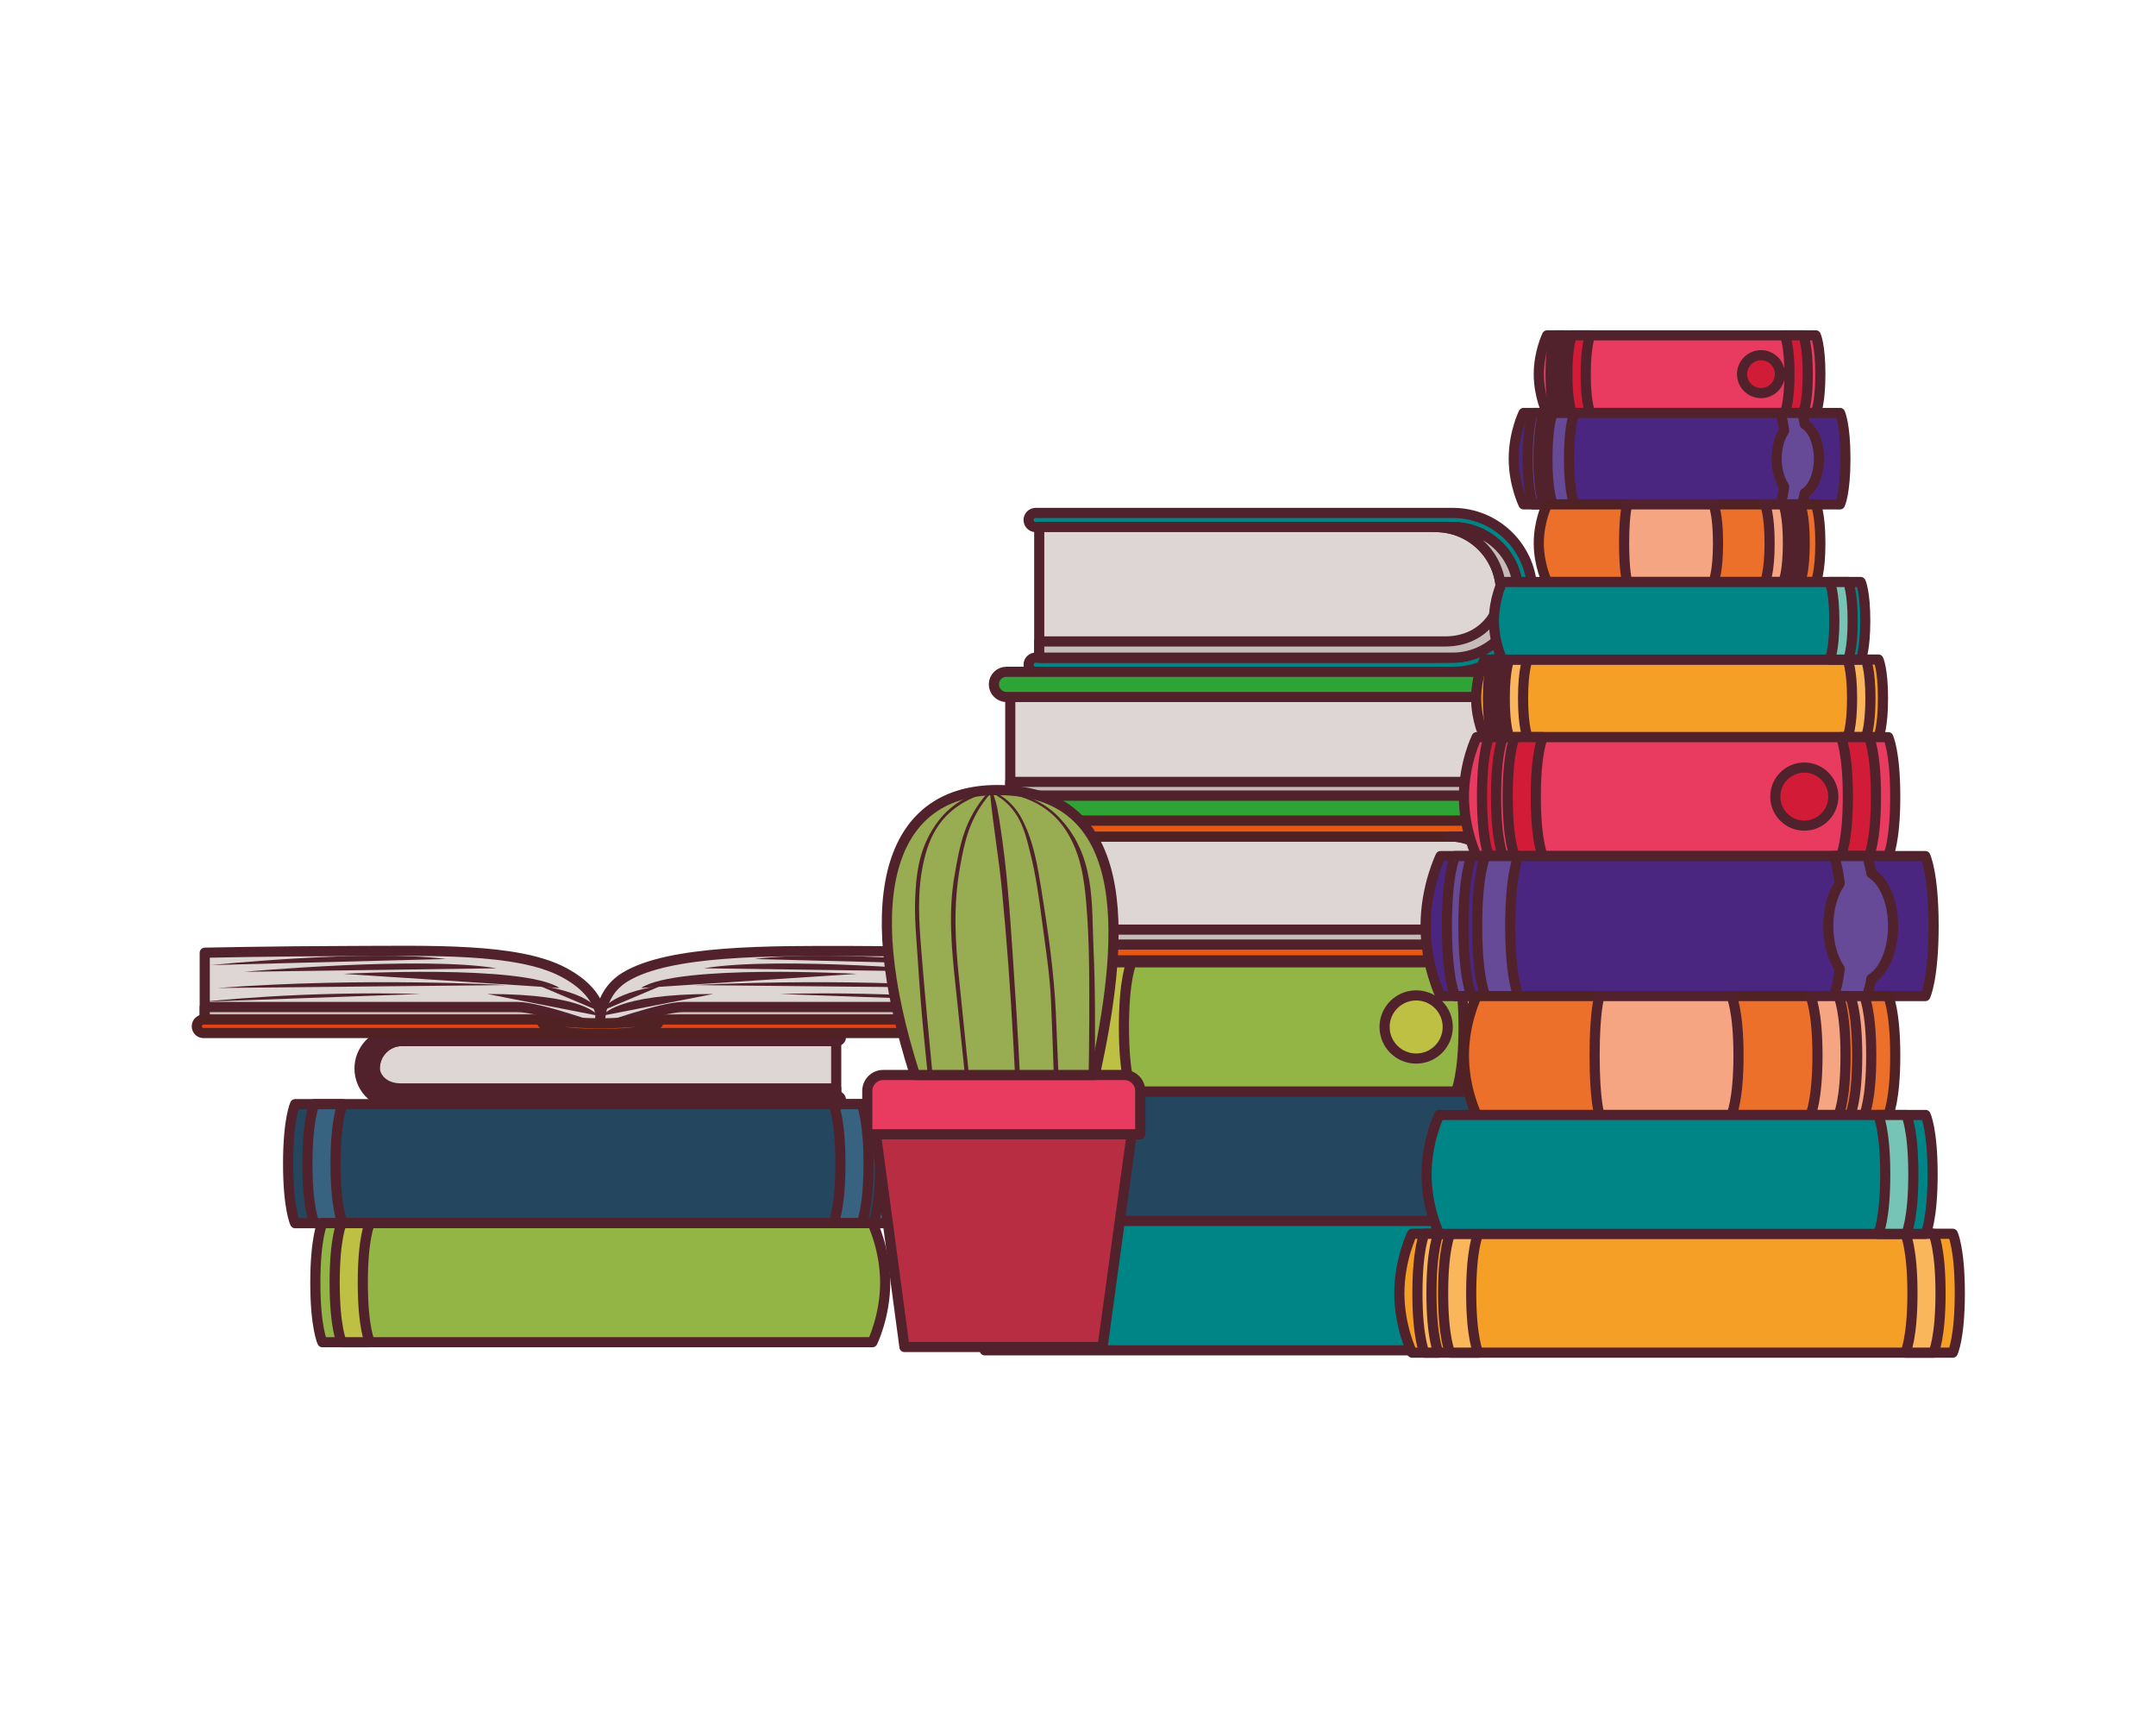 <?xml version="1.0" encoding="utf-8"?>
<!-- Generator: Adobe Illustrator 27.5.0, SVG Export Plug-In . SVG Version: 6.00 Build 0)  -->
<svg version="1.1" id="Capa_1" xmlns="http://www.w3.org/2000/svg" xmlns:xlink="http://www.w3.org/1999/xlink" x="0px" y="0px"
	 viewBox="0 0 2372 1898" style="enable-background:new 0 0 2372 1898;" xml:space="preserve">
<g>
	<g>
		<g>
			
				<path style="fill:#008587;stroke:#51222E;stroke-width:11.156;stroke-linecap:round;stroke-linejoin:round;stroke-miterlimit:10;" d="
				M1139.45,723.431h458.901v0.011c39.655,0,71.805-32.149,71.805-71.81c0-39.661-32.149-71.815-71.805-71.815l0,0H1139.45
				c-4.303,0-7.801-3.481-7.801-7.784c0-4.303,3.497-7.79,7.801-7.79h458.901c48.251,0,87.373,39.122,87.373,87.389
				c0,48.256-39.122,87.389-87.373,87.389l0,0H1139.45c-4.303,0-7.801-3.486-7.801-7.8
				C1131.649,726.923,1135.146,723.431,1139.45,723.431z"/>
			<g>
				
					<path style="fill:#DDD6D5;stroke:#51222C;stroke-width:11.156;stroke-linecap:round;stroke-linejoin:round;stroke-miterlimit:10;" d="
					M1143.35,579.795h436.153c39.677,0,71.837,32.165,71.837,71.837c0,39.661-32.16,71.821-71.837,71.821H1143.35V579.795z"/>
				
					<path style="fill:#C6BCB7;stroke:#51222C;stroke-width:11.156;stroke-linecap:round;stroke-linejoin:round;stroke-miterlimit:10;" d="
					M1143.35,705.63h446.481c42.52,0,61.509-32.999,61.509-53.998c0-39.672-32.16-71.837-71.837-71.837h18.75
					c39.677,0,71.837,32.165,71.837,71.837c0,39.661-32.16,71.821-71.837,71.821H1143.35V705.63z"/>
			</g>
			<g>
				<line style="fill:#51222C;" x1="1555.906" y1="607.821" x2="1210.982" y2="607.821"/>
				<line style="fill:#51222C;" x1="1630.946" y1="651.632" x2="1367.881" y2="651.632"/>
				<line style="fill:#51222C;" x1="1487.316" y1="690.236" x2="1143.35" y2="690.236"/>
				<line style="fill:#51222C;" x1="1510.39" y1="667.478" x2="1143.35" y2="667.478"/>
				<line style="fill:#51222C;" x1="1510.39" y1="627.148" x2="1143.35" y2="627.148"/>
				<line style="fill:#51222C;" x1="1288.909" y1="593.789" x2="1143.35" y2="593.789"/>
				<line style="fill:#51222C;" x1="1563.793" y1="710.576" x2="1169.093" y2="710.576"/>
				<line style="fill:#51222C;" x1="1576.344" y1="636.309" x2="1434.326" y2="636.309"/>
			</g>
		</g>
		<g>
			
				<path style="fill:#DDD6D5;stroke:#51222C;stroke-width:11.156;stroke-linecap:round;stroke-linejoin:round;stroke-miterlimit:10;" d="
				M1111.473,766.698h516.903c29.741,0,53.839,24.278,53.839,54.227c0,29.948-24.098,54.221-53.839,54.221h-516.903V766.698z"/>
			
				<path style="fill:#2EA437;stroke:#51222C;stroke-width:11.156;stroke-linecap:round;stroke-linejoin:round;stroke-miterlimit:10;" d="
				M1107.279,875.145h535.336c29.643-0.305,53.665-24.512,53.665-54.221c0-29.725-24.022-53.927-53.665-54.227h-535.336
				c-7.648,0-13.846-6.204-13.846-13.847c0-7.626,6.199-13.83,13.846-13.83h541.938c41.823,3.639,74.735,39.154,74.735,81.904
				c0,42.738-32.912,78.254-74.735,81.892l-541.938,0.011c-7.648,0-13.846-6.21-13.846-13.847
				C1093.432,881.355,1099.631,875.145,1107.279,875.145z"/>
			<g>
				<line style="fill:#51222C;" x1="1563.467" y1="786.803" x2="1169.311" y2="786.803"/>
				<line style="fill:#51222C;" x1="1627.624" y1="820.924" x2="1349.067" y2="820.924"/>
				<line style="fill:#51222C;" x1="1504.801" y1="845.398" x2="1111.473" y2="845.398"/>
				<line style="fill:#51222C;" x1="1524.531" y1="830.882" x2="1111.473" y2="830.882"/>
				<line style="fill:#51222C;" x1="1524.531" y1="803.33" x2="1111.473" y2="803.33"/>
				<line style="fill:#51222C;" x1="1235.94" y1="774.809" x2="1111.473" y2="774.809"/>
				<line style="fill:#51222C;" x1="1570.21" y1="853.891" x2="1133.49" y2="853.891"/>
				<line style="fill:#51222C;" x1="1580.931" y1="811.163" x2="1405.881" y2="811.163"/>
			</g>
			
				<path style="fill:#C6BCB7;stroke:#51222C;stroke-width:11.156;stroke-linecap:round;stroke-linejoin:round;stroke-miterlimit:10;" d="
				M1630.685,860.111c39.514,0,51.53-27.966,51.53-39.187c0-29.948-24.098-54.227-53.839-54.227h14.054
				c29.731,0,53.851,24.278,53.851,54.227c0,29.948-24.12,54.221-53.851,54.221h-530.956v-15.034H1630.685z"/>
		</g>
		<g>
			
				<path style="fill:#DDD6D5;stroke:#51222C;stroke-width:11.156;stroke-linecap:round;stroke-linejoin:round;stroke-miterlimit:10;" d="
				M1139.994,920.194h455.774c32.607,0,59.047,26.615,59.047,59.439c0,32.835-26.44,59.45-59.047,59.45h-455.774V920.194z"/>
			
				<path style="fill:#E85811;stroke:#512224;stroke-width:11.156;stroke-linecap:round;stroke-linejoin:round;stroke-miterlimit:10;" d="
				M1138.426,1038.952h473.042h0.011h0.044c32.356-0.338,58.688-26.942,58.688-59.32c0-32.367-26.332-58.971-58.688-59.303h-0.044
				h-0.011h-473.042c-4.827,0-8.748-3.927-8.748-8.743c0-4.826,3.922-8.759,8.748-8.759h479.415
				c18.934,1.694,36.507,10.442,49.514,24.643c13.128,14.304,20.351,32.824,20.351,52.162c0,19.337-7.223,37.869-20.351,52.184
				c-13.008,14.19-30.58,22.932-49.514,24.643h-479.415c-4.827,0-8.748-3.922-8.748-8.754
				C1129.677,1042.88,1133.599,1038.952,1138.426,1038.952z"/>
			<g>
				<line style="fill:#51222C;" x1="1495.715" y1="942.232" x2="1260.072" y2="942.232"/>
				<line style="fill:#51222C;" x1="1594.952" y1="979.633" x2="1320.164" y2="979.633"/>
				<line style="fill:#51222C;" x1="1431.417" y1="1006.476" x2="1139.994" y2="1006.476"/>
				<line style="fill:#51222C;" x1="1453.042" y1="990.571" x2="1139.994" y2="990.571"/>
				<line style="fill:#51222C;" x1="1453.042" y1="960.35" x2="1139.994" y2="960.35"/>
				<line style="fill:#51222C;" x1="1333.118" y1="929.083" x2="1139.994" y2="929.083"/>
				<line style="fill:#51222C;" x1="1503.112" y1="1015.786" x2="1252.151" y2="1015.786"/>
				<line style="fill:#51222C;" x1="1514.867" y1="968.945" x2="1382.447" y2="968.945"/>
			</g>
			
				<path style="fill:#C6BCB7;stroke:#51222C;stroke-width:11.156;stroke-linecap:round;stroke-linejoin:round;stroke-miterlimit:10;" d="
				M1598.307,1022.611c43.305,0,56.509-30.657,56.509-42.978c0-32.824-26.44-59.439-59.047-59.439h15.405
				c32.607,0,59.036,26.615,59.036,59.439c0,32.835-26.43,59.45-59.036,59.45h-471.179v-16.472H1598.307z"/>
		</g>
		<g>
			
				<path style="fill:#92B545;stroke:#51222C;stroke-width:11.156;stroke-linecap:round;stroke-linejoin:round;stroke-miterlimit:10;" d="
				M1165.726,1200.907c0,0-15.252-30.983-15.252-71.172c0-40.189,15.252-71.161,15.252-71.161h492.761c0,0,8.41,17.093,8.41,71.161
				c0,54.068-8.41,71.172-8.41,71.172H1165.726z"/>
			
				<path style="fill:#BDC042;stroke:#51222C;stroke-width:11.156;stroke-linecap:round;stroke-linejoin:round;stroke-miterlimit:10;" d="
				M1558.052,1164.471c-19.196,0-34.753-15.552-34.753-34.736c0-19.185,15.557-34.742,34.753-34.742
				c19.185,0,34.731,15.557,34.731,34.742C1592.783,1148.919,1577.237,1164.471,1558.052,1164.471z"/>
			
				<path style="fill:#BDC042;stroke:#51222C;stroke-width:11.156;stroke-linecap:round;stroke-linejoin:round;stroke-miterlimit:10;" d="
				M1643.834,1129.735c0-54.069-8.41-71.161-8.41-71.161h-33.641c0,0,8.41,17.093,8.41,71.161c0,54.068-8.41,71.172-8.41,71.172
				h33.641C1635.424,1200.907,1643.834,1183.803,1643.834,1129.735z"/>
			
				<path style="fill:#BDC042;stroke:#51222C;stroke-width:11.156;stroke-linecap:round;stroke-linejoin:round;stroke-miterlimit:10;" d="
				M1202.898,1129.735c0-54.069,8.41-71.161,8.41-71.161h33.641c0,0-8.41,17.093-8.41,71.161c0,54.068,8.41,71.172,8.41,71.172
				h-33.641C1211.308,1200.907,1202.898,1183.803,1202.898,1129.735z"/>
			
				<path style="fill:#BDC042;stroke:#51222C;stroke-width:11.156;stroke-linecap:round;stroke-linejoin:round;stroke-miterlimit:10;" d="
				M1172.143,1129.735c0-54.069,8.41-71.161,8.41-71.161h16.821c0,0-8.421,17.093-8.421,71.161c0,54.068,8.421,71.172,8.421,71.172
				h-16.821C1180.554,1200.907,1172.143,1183.803,1172.143,1129.735z"/>
		</g>
		<g>
			
				<path style="fill:#24465E;stroke:#51222C;stroke-width:11.156;stroke-linecap:round;stroke-linejoin:round;stroke-miterlimit:10;" d="
				M1050.857,1343.241c0,0-15.252-30.978-15.252-71.172c0-40.179,15.252-71.162,15.252-71.162h722.511c0,0,8.41,17.105,8.41,71.162
				c0,54.079-8.41,71.172-8.41,71.172H1050.857z"/>
			
				<path style="fill:#376280;stroke:#51222C;stroke-width:11.156;stroke-linecap:round;stroke-linejoin:round;stroke-miterlimit:10;" d="
				M1758.714,1272.069c0-54.057-8.41-71.162-8.41-71.162h-33.652c0,0,8.422,17.105,8.422,71.162c0,54.079-8.422,71.172-8.422,71.172
				h33.652C1750.304,1343.241,1758.714,1326.148,1758.714,1272.069z"/>
			
				<path style="fill:#376280;stroke:#51222C;stroke-width:11.156;stroke-linecap:round;stroke-linejoin:round;stroke-miterlimit:10;" d="
				M1088.018,1272.069c0-54.057,8.421-71.162,8.421-71.162h33.631c0,0-8.399,17.105-8.399,71.162
				c0,54.079,8.399,71.172,8.399,71.172h-33.631C1096.439,1343.241,1088.018,1326.148,1088.018,1272.069z"/>
			
				<path style="fill:#376280;stroke:#51222C;stroke-width:11.156;stroke-linecap:round;stroke-linejoin:round;stroke-miterlimit:10;" d="
				M1057.263,1272.069c0-54.057,8.421-71.162,8.421-71.162h16.81c0,0-8.41,17.105-8.41,71.162c0,54.079,8.41,71.172,8.41,71.172
				h-16.81C1065.684,1343.241,1057.263,1326.148,1057.263,1272.069z"/>
		</g>
		<g>
			
				<path style="fill:#008587;stroke:#51222E;stroke-width:11.156;stroke-linecap:round;stroke-linejoin:round;stroke-miterlimit:10;" d="
				M1083.409,1485.455c0,0-15.241-30.972-15.241-71.172c0-40.189,15.241-71.173,15.241-71.173h657.395c0,0,8.41,17.104,8.41,71.173
				c0,54.068-8.41,71.172-8.41,71.172H1083.409z"/>
			
				<path style="fill:#76C5C1;stroke:#51222C;stroke-width:11.156;stroke-linecap:round;stroke-linejoin:round;stroke-miterlimit:10;" d="
				M1726.151,1414.283c0-54.069-8.421-71.173-8.421-71.173H1684.1c0,0,8.41,17.104,8.41,71.173c0,54.068-8.41,71.172-8.41,71.172
				h33.631C1717.73,1485.455,1726.151,1468.351,1726.151,1414.283z"/>
		</g>
	</g>
	<g>
		<g>
			<g>
				
					<path style="fill:#E83B5F;stroke:#51222C;stroke-width:11.156;stroke-linecap:round;stroke-linejoin:round;stroke-miterlimit:10;" d="
					M1702.097,368.897c0,0-9.151,18.586-9.151,42.695c0,24.109,9.151,42.684,9.151,42.684h295.584c0,0,5.044-10.263,5.044-42.684
					c0-32.432-5.044-42.695-5.044-42.695H1702.097z"/>
				
					<path style="fill:#D21B37;stroke:#51222C;stroke-width:11.156;stroke-linecap:round;stroke-linejoin:round;stroke-miterlimit:10;" d="
					M1937.436,390.752c-11.516,0-20.841,9.326-20.841,20.841c0,11.504,9.326,20.841,20.841,20.841
					c11.504,0,20.841-9.337,20.841-20.841C1958.277,400.077,1948.941,390.752,1937.436,390.752z"/>
				
					<path style="fill:#D21B37;stroke:#51222C;stroke-width:11.156;stroke-linecap:round;stroke-linejoin:round;stroke-miterlimit:10;" d="
					M1988.89,411.592c0,32.422-5.044,42.684-5.044,42.684h-20.176c0,0,5.055-10.263,5.055-42.684
					c0-32.432-5.055-42.695-5.055-42.695h20.176C1983.846,368.897,1988.89,379.16,1988.89,411.592z"/>
				
					<path style="fill:#D21B37;stroke:#51222C;stroke-width:11.156;stroke-linecap:round;stroke-linejoin:round;stroke-miterlimit:10;" d="
					M1724.398,411.592c0,32.422,5.044,42.684,5.044,42.684h20.176c0,0-5.044-10.263-5.044-42.684
					c0-32.432,5.044-42.695,5.044-42.695h-20.176C1729.442,368.897,1724.398,379.16,1724.398,411.592z"/>
				
					<path style="fill:#D21B37;stroke:#51222C;stroke-width:11.156;stroke-linecap:round;stroke-linejoin:round;stroke-miterlimit:10;" d="
					M1705.943,411.592c0,32.422,5.055,42.684,5.055,42.684h10.088c0,0-5.055-10.263-5.055-42.684
					c0-32.432,5.055-42.695,5.055-42.695h-10.088C1710.998,368.897,1705.943,379.16,1705.943,411.592z"/>
			</g>
			<g>
				
					<path style="fill:#4A2681;stroke:#51222C;stroke-width:11.156;stroke-linecap:round;stroke-linejoin:round;stroke-miterlimit:10;" d="
					M1676.18,454.276c0,0-10.775,21.887-10.775,50.282c0,28.401,10.775,50.283,10.775,50.283h348.16c0,0,5.938-12.082,5.938-50.283
					c0-38.19-5.938-50.282-5.938-50.282H1676.18z"/>
				
					<path style="fill:#664A98;stroke:#51222C;stroke-width:11.156;stroke-linecap:round;stroke-linejoin:round;stroke-miterlimit:10;" d="
					M1982.31,454.276c0,0,1.688,3.432,3.268,12.403c9.086,5.453,15.611,20.356,15.611,37.879c0,17.535-6.526,32.427-15.611,37.891
					c-1.58,8.971-3.268,12.392-3.268,12.392h-23.761c0,0,2.571-5.224,4.325-19.664c-5.033-7.354-8.236-18.346-8.236-30.619
					c0-12.272,3.203-23.254,8.236-30.613c-1.754-14.44-4.325-19.669-4.325-19.669H1982.31z"/>
				
					<path style="fill:#664A98;stroke:#51222C;stroke-width:11.156;stroke-linecap:round;stroke-linejoin:round;stroke-miterlimit:10;" d="
					M1702.445,504.559c0,38.201,5.949,50.283,5.949,50.283h23.76c0,0-5.948-12.082-5.948-50.283c0-38.19,5.948-50.282,5.948-50.282
					h-23.76C1708.394,454.276,1702.445,466.369,1702.445,504.559z"/>
				
					<path style="fill:#664A98;stroke:#51222C;stroke-width:11.156;stroke-linecap:round;stroke-linejoin:round;stroke-miterlimit:10;" d="
					M1680.712,504.559c0,38.201,5.937,50.283,5.937,50.283h11.896c0,0-5.948-12.082-5.948-50.283c0-38.19,5.948-50.282,5.948-50.282
					h-11.896C1686.649,454.276,1680.712,466.369,1680.712,504.559z"/>
			</g>
			<g>
				
					<path style="fill:#F69F26;stroke:#51222C;stroke-width:11.156;stroke-linecap:round;stroke-linejoin:round;stroke-miterlimit:10;" d="
					M1633.19,725.529c0,0-9.14,18.585-9.14,42.689c0,24.114,9.14,42.695,9.14,42.695h433.398c0,0,5.055-10.257,5.055-42.695
					c0-32.421-5.055-42.689-5.055-42.689H1633.19z"/>
				
					<path style="fill:#F9B65A;stroke:#51222C;stroke-width:11.156;stroke-linecap:round;stroke-linejoin:round;stroke-miterlimit:10;" d="
					M2057.807,768.218c0,32.438-5.055,42.695-5.055,42.695h-20.176c0,0,5.055-10.257,5.055-42.695
					c0-32.421-5.055-42.689-5.055-42.689h20.176C2052.752,725.529,2057.807,735.796,2057.807,768.218z"/>
				
					<path style="fill:#F9B65A;stroke:#51222C;stroke-width:11.156;stroke-linecap:round;stroke-linejoin:round;stroke-miterlimit:10;" d="
					M1655.491,768.218c0,32.438,5.044,42.695,5.044,42.695h20.176c0,0-5.044-10.257-5.044-42.695
					c0-32.421,5.044-42.689,5.044-42.689h-20.176C1660.535,725.529,1655.491,735.796,1655.491,768.218z"/>
				
					<path style="fill:#F9B65A;stroke:#51222C;stroke-width:11.156;stroke-linecap:round;stroke-linejoin:round;stroke-miterlimit:10;" d="
					M1637.036,768.218c0,32.438,5.044,42.695,5.044,42.695h10.088c0,0-5.044-10.257-5.044-42.695
					c0-32.421,5.044-42.689,5.044-42.689h-10.088C1642.08,725.529,1637.036,735.796,1637.036,768.218z"/>
			</g>
			<g>
				
					<path style="fill:#EC7029;stroke:#512224;stroke-width:11.156;stroke-linecap:round;stroke-linejoin:round;stroke-miterlimit:10;" d="
					M1702.097,554.842c0,0-9.151,18.58-9.151,42.695c0,24.109,9.151,42.684,9.151,42.684h295.584c0,0,5.044-10.257,5.044-42.684
					c0-32.433-5.044-42.695-5.044-42.695H1702.097z"/>
				
					<path style="fill:#F5A582;stroke:#51222C;stroke-width:11.156;stroke-linecap:round;stroke-linejoin:round;stroke-miterlimit:10;" d="
					M1967.057,597.537c0,32.427-5.055,42.684-5.055,42.684h-20.176c0,0,5.055-10.257,5.055-42.684
					c0-32.433-5.055-42.695-5.055-42.695h20.176C1962.003,554.842,1967.057,565.104,1967.057,597.537z"/>
				
					<path style="fill:#F5A582;stroke:#51222C;stroke-width:11.156;stroke-linecap:round;stroke-linejoin:round;stroke-miterlimit:10;" d="
					M1890.155,597.537c0,32.427-5.044,42.684-5.044,42.684h-94.802c0,0-3.486-10.257-3.486-42.684
					c0-32.433,3.486-42.695,3.486-42.695h94.802C1885.11,554.842,1890.155,565.104,1890.155,597.537z"/>
				
					<path style="fill:#F5A582;stroke:#51222C;stroke-width:11.156;stroke-linecap:round;stroke-linejoin:round;stroke-miterlimit:10;" d="
					M1985.501,597.537c0,32.427-5.033,42.684-5.033,42.684h-10.099c0,0,5.043-10.257,5.043-42.684
					c0-32.433-5.043-42.695-5.043-42.695h10.099C1980.468,554.842,1985.501,565.104,1985.501,597.537z"/>
			</g>
			<g>
				
					<path style="fill:#008587;stroke:#51222E;stroke-width:11.156;stroke-linecap:round;stroke-linejoin:round;stroke-miterlimit:10;" d="
					M1652.724,640.22c0,0-9.141,18.586-9.141,42.695c0,24.109,9.141,42.695,9.141,42.695h394.342c0,0,5.044-10.262,5.044-42.695
					c0-32.432-5.044-42.695-5.044-42.695H1652.724z"/>
				
					<path style="fill:#75C4B6;stroke:#51222C;stroke-width:11.156;stroke-linecap:round;stroke-linejoin:round;stroke-miterlimit:10;" d="
					M2038.274,682.915c0,32.433-5.055,42.695-5.055,42.695h-20.176c0,0,5.055-10.262,5.055-42.695
					c0-32.432-5.055-42.695-5.055-42.695h20.176C2033.219,640.22,2038.274,650.483,2038.274,682.915z"/>
			</g>
		</g>
		<g>
			
				<path style="fill:#E83B5F;stroke:#51222C;stroke-width:11.156;stroke-linecap:round;stroke-linejoin:round;stroke-miterlimit:10;" d="
				M1624.584,810.913c0,0-14.01,28.456-14.01,65.387s14.01,65.404,14.01,65.404h452.789c0,0,7.735-15.715,7.735-65.404
				c0-49.672-7.735-65.387-7.735-65.387H1624.584z"/>
			
				<path style="fill:#D21B37;stroke:#51222C;stroke-width:11.156;stroke-linecap:round;stroke-linejoin:round;stroke-miterlimit:10;" d="
				M1985.077,844.38c-17.627,0-31.931,14.288-31.931,31.92c0,17.638,14.304,31.931,31.931,31.931
				c17.638,0,31.92-14.293,31.92-31.931C2016.997,858.668,2002.715,844.38,1985.077,844.38z"/>
			
				<path style="fill:#D21B37;stroke:#51222C;stroke-width:11.156;stroke-linecap:round;stroke-linejoin:round;stroke-miterlimit:10;" d="
				M2063.908,876.3c0,49.689-7.735,65.404-7.735,65.404h-30.908c0,0,7.724-15.715,7.724-65.404c0-49.672-7.724-65.387-7.724-65.387
				h30.908C2056.173,810.913,2063.908,826.628,2063.908,876.3z"/>
			
				<path style="fill:#D21B37;stroke:#51222C;stroke-width:11.156;stroke-linecap:round;stroke-linejoin:round;stroke-miterlimit:10;" d="
				M1658.749,876.3c0,49.689,7.735,65.404,7.735,65.404h30.907c0,0-7.735-15.715-7.735-65.404c0-49.672,7.735-65.387,7.735-65.387
				h-30.907C1666.484,810.913,1658.749,826.628,1658.749,876.3z"/>
			
				<path style="fill:#D21B37;stroke:#51222C;stroke-width:11.156;stroke-linecap:round;stroke-linejoin:round;stroke-miterlimit:10;" d="
				M1630.489,876.3c0,49.689,7.735,65.404,7.735,65.404h15.448c0,0-7.735-15.715-7.735-65.404c0-49.672,7.735-65.387,7.735-65.387
				h-15.448C1638.224,810.913,1630.489,826.628,1630.489,876.3z"/>
		</g>
		<g>
			
				<path style="fill:#4A2681;stroke:#51222C;stroke-width:11.156;stroke-linecap:round;stroke-linejoin:round;stroke-miterlimit:10;" d="
				M1584.896,941.704c0,0-16.505,33.516-16.505,77.023c0,43.496,16.505,77.017,16.505,77.017h533.298c0,0,9.108-18.509,9.108-77.017
				c0-58.519-9.108-77.023-9.108-77.023H1584.896z"/>
			
				<path style="fill:#664A98;stroke:#51222C;stroke-width:11.156;stroke-linecap:round;stroke-linejoin:round;stroke-miterlimit:10;" d="
				M2053.83,941.704c0,0,2.582,5.246,5.001,18.994c13.923,8.361,23.913,31.179,23.913,58.029c0,26.849-9.99,49.667-23.913,58.04
				c-2.419,13.732-5.001,18.978-5.001,18.978h-36.42c0,0,3.944-7.996,6.635-30.123c-7.713-11.275-12.616-28.096-12.616-46.894
				c0-18.798,4.902-35.635,12.616-46.9c-2.691-22.121-6.635-30.123-6.635-30.123H2053.83z"/>
			
				<path style="fill:#664A98;stroke:#51222C;stroke-width:11.156;stroke-linecap:round;stroke-linejoin:round;stroke-miterlimit:10;" d="
				M1625.129,1018.727c0,58.508,9.097,77.017,9.097,77.017h36.409c0,0-9.108-18.509-9.108-77.017
				c0-58.519,9.108-77.023,9.108-77.023h-36.409C1634.225,941.704,1625.129,960.208,1625.129,1018.727z"/>
			
				<path style="fill:#664A98;stroke:#51222C;stroke-width:11.156;stroke-linecap:round;stroke-linejoin:round;stroke-miterlimit:10;" d="
				M1591.825,1018.727c0,58.508,9.108,77.017,9.108,77.017h18.205c0,0-9.097-18.509-9.097-77.017
				c0-58.519,9.097-77.023,9.097-77.023h-18.205C1600.932,941.704,1591.825,960.208,1591.825,1018.727z"/>
		</g>
		<g>
			
				<path style="fill:#F69F26;stroke:#51222C;stroke-width:11.156;stroke-linecap:round;stroke-linejoin:round;stroke-miterlimit:10;" d="
				M1553.553,1357.208c0,0-14.01,28.456-14.01,65.388s14.01,65.398,14.01,65.398h594.862c0,0,7.735-15.709,7.735-65.398
				c0-49.667-7.735-65.388-7.735-65.388H1553.553z"/>
			
				<path style="fill:#F9B65A;stroke:#51222C;stroke-width:11.156;stroke-linecap:round;stroke-linejoin:round;stroke-miterlimit:10;" d="
				M2134.95,1422.595c0,49.689-7.735,65.398-7.735,65.398h-30.907c0,0,7.735-15.709,7.735-65.398
				c0-49.667-7.735-65.388-7.735-65.388h30.907C2127.215,1357.208,2134.95,1372.928,2134.95,1422.595z"/>
			
				<path style="fill:#F9B65A;stroke:#51222C;stroke-width:11.156;stroke-linecap:round;stroke-linejoin:round;stroke-miterlimit:10;" d="
				M1587.707,1422.595c0,49.689,7.735,65.398,7.735,65.398h30.907c0,0-7.735-15.709-7.735-65.398
				c0-49.667,7.735-65.388,7.735-65.388h-30.907C1595.442,1357.208,1587.707,1372.928,1587.707,1422.595z"/>
			
				<path style="fill:#F9B65A;stroke:#51222C;stroke-width:11.156;stroke-linecap:round;stroke-linejoin:round;stroke-miterlimit:10;" d="
				M1559.447,1422.595c0,49.689,7.735,65.398,7.735,65.398h15.449c0,0-7.735-15.709-7.735-65.398
				c0-49.667,7.735-65.388,7.735-65.388h-15.449C1567.182,1357.208,1559.447,1372.928,1559.447,1422.595z"/>
		</g>
		<g>
			
				<path style="fill:#EC7029;stroke:#512224;stroke-width:11.156;stroke-linecap:round;stroke-linejoin:round;stroke-miterlimit:10;" d="
				M1624.584,1095.744c0,0-14.01,28.467-14.01,65.398c0,36.927,14.01,65.388,14.01,65.388h452.789c0,0,7.735-15.715,7.735-65.388
				c0-49.683-7.735-65.398-7.735-65.398H1624.584z"/>
			
				<path style="fill:#F5A582;stroke:#51222C;stroke-width:11.156;stroke-linecap:round;stroke-linejoin:round;stroke-miterlimit:10;" d="
				M2030.451,1161.143c0,49.673-7.724,65.388-7.724,65.388h-30.907c0,0,7.724-15.715,7.724-65.388
				c0-49.683-7.724-65.398-7.724-65.398h30.907C2022.728,1095.744,2030.451,1111.459,2030.451,1161.143z"/>
			
				<path style="fill:#F5A582;stroke:#51222C;stroke-width:11.156;stroke-linecap:round;stroke-linejoin:round;stroke-miterlimit:10;" d="
				M1912.662,1161.143c0,49.673-7.724,65.388-7.724,65.388h-145.221c0,0-5.349-15.715-5.349-65.388
				c0-49.683,5.349-65.398,5.349-65.398h145.221C1904.938,1095.744,1912.662,1111.459,1912.662,1161.143z"/>
			
				<path style="fill:#F5A582;stroke:#51222C;stroke-width:11.156;stroke-linecap:round;stroke-linejoin:round;stroke-miterlimit:10;" d="
				M2058.711,1161.143c0,49.673-7.724,65.388-7.724,65.388h-15.459c0,0,7.735-15.715,7.735-65.388
				c0-49.683-7.735-65.398-7.735-65.398h15.459C2050.987,1095.744,2058.711,1111.459,2058.711,1161.143z"/>
		</g>
		<g>
			
				<path style="fill:#008587;stroke:#51222E;stroke-width:11.156;stroke-linecap:round;stroke-linejoin:round;stroke-miterlimit:10;" d="
				M1583.469,1226.531c0,0-14.01,28.472-14.01,65.398c0,36.932,14.01,65.399,14.01,65.399h535.03c0,0,7.724-15.715,7.724-65.399
				c0-49.689-7.724-65.398-7.724-65.398H1583.469z"/>
			
				<path style="fill:#75C4B6;stroke:#51222C;stroke-width:11.156;stroke-linecap:round;stroke-linejoin:round;stroke-miterlimit:10;" d="
				M2105.034,1291.929c0,49.683-7.735,65.399-7.735,65.399h-30.907c0,0,7.724-15.715,7.724-65.399
				c0-49.689-7.724-65.398-7.724-65.398h30.907C2097.299,1226.531,2105.034,1242.24,2105.034,1291.929z"/>
		</g>
	</g>
	<g>
		<g>
			<g>
				
					<path style="fill:#DDD6D5;stroke:#51222C;stroke-width:11.156;stroke-linecap:round;stroke-linejoin:round;stroke-miterlimit:10;" d="
					M919.973,1145.172H442.333c-16.581,0-30.047,13.52-30.047,30.275c0,16.685,13.466,30.237,30.047,30.237h477.639V1145.172z"/>
				
					<path style="fill:#008587;stroke:#51222E;stroke-width:11.156;stroke-linecap:round;stroke-linejoin:round;stroke-miterlimit:10;" d="
					M920.79,1205.619H434.337l0,0l0,0c-16.439-0.147-29.861-13.689-29.861-30.172c0-16.472,13.422-30.014,29.861-30.166l0,0l0,0
					H920.79c2.44,0,4.456-1.977,4.456-4.456c0-2.484-2.015-4.467-4.456-4.467H431.102c-9.631,0.866-18.564,5.289-25.166,12.529
					c-6.689,7.288-10.382,16.701-10.382,26.56c0,9.816,3.693,19.272,10.382,26.517c6.602,7.256,15.536,11.706,25.166,12.572H920.79
					c2.44,0,4.456-2.021,4.456-4.456C925.245,1207.591,923.23,1205.619,920.79,1205.619z"/>
				<g>
					<line style="fill:#51222C;" x1="493.253" y1="1156.425" x2="858.91" y2="1156.425"/>
					<line style="fill:#51222C;" x1="442.758" y1="1175.447" x2="743.561" y2="1175.447"/>
					<line style="fill:#51222C;" x1="686.944" y1="1189.114" x2="919.973" y2="1189.114"/>
					<line style="fill:#51222C;" x1="675.929" y1="1181.025" x2="919.973" y2="1181.025"/>
					<line style="fill:#51222C;" x1="675.929" y1="1165.626" x2="919.973" y2="1165.626"/>
					<line style="fill:#51222C;" x1="736.948" y1="1149.726" x2="919.973" y2="1149.726"/>
					<line style="fill:#51222C;" x1="489.473" y1="1193.82" x2="862.897" y2="1193.82"/>
					<line style="fill:#51222C;" x1="483.503" y1="1170.021" x2="711.837" y2="1170.021"/>
				</g>
				
					<path style="fill:#C6BCB7;stroke:#51222C;stroke-width:11.156;stroke-linecap:round;stroke-linejoin:round;stroke-miterlimit:10;" d="
					M441.048,1197.306c-22.018,0-28.761-15.6-28.761-21.859c0-16.755,13.466-30.275,30.047-30.275h-7.822
					c-16.614,0-30.036,13.52-30.036,30.275c0,16.685,13.422,30.237,30.036,30.237h485.461v-8.378H441.048z"/>
			</g>
			<g>
				
					<path style="fill:#24465E;stroke:#51222C;stroke-width:11.156;stroke-linecap:round;stroke-linejoin:round;stroke-miterlimit:10;" d="
					M989.794,1345.594c0,0,14.021-28.467,14.021-65.518c0-36.953-14.021-65.464-14.021-65.464H324.697
					c0,0-7.724,15.731-7.724,65.464c0,49.765,7.724,65.518,7.724,65.518H989.794z"/>
				
					<path style="fill:#376280;stroke:#51222C;stroke-width:11.156;stroke-linecap:round;stroke-linejoin:round;stroke-miterlimit:10;" d="
					M338.206,1280.076c0-49.733,7.724-65.464,7.724-65.464h31.005c0,0-7.767,15.731-7.767,65.464
					c0,49.765,7.767,65.518,7.767,65.518h-31.005C345.929,1345.594,338.206,1329.841,338.206,1280.076z"/>
				
					<path style="fill:#376280;stroke:#51222C;stroke-width:11.156;stroke-linecap:round;stroke-linejoin:round;stroke-miterlimit:10;" d="
					M955.575,1280.076c0-49.733-7.735-65.464-7.735-65.464h-30.962c0,0,7.724,15.731,7.724,65.464
					c0,49.765-7.724,65.518-7.724,65.518h30.962C947.84,1345.594,955.575,1329.841,955.575,1280.076z"/>
				
					<path style="fill:#376280;stroke:#51222C;stroke-width:11.156;stroke-linecap:round;stroke-linejoin:round;stroke-miterlimit:10;" d="
					M983.911,1280.076c0-49.733-7.768-65.464-7.768-65.464h-15.481c0,0,7.757,15.731,7.757,65.464
					c0,49.765-7.757,65.518-7.757,65.518h15.481C976.144,1345.594,983.911,1329.841,983.911,1280.076z"/>
			</g>
			<g>
				
					<path style="fill:#92B545;stroke:#51222C;stroke-width:11.156;stroke-linecap:round;stroke-linejoin:round;stroke-miterlimit:10;" d="
					M959.835,1476.522c0,0,14.032-28.521,14.032-65.54c0-36.965-14.032-65.492-14.032-65.492H354.688c0,0-7.757,15.726-7.757,65.492
					c0,49.786,7.757,65.54,7.757,65.54H959.835z"/>
				
					<path style="fill:#BDC042;stroke:#51222C;stroke-width:11.156;stroke-linecap:round;stroke-linejoin:round;stroke-miterlimit:10;" d="
					M368.187,1410.982c0-49.765,7.735-65.492,7.735-65.492h30.983c0,0-7.757,15.726-7.757,65.492c0,49.786,7.757,65.54,7.757,65.54
					h-30.983C375.922,1476.522,368.187,1460.769,368.187,1410.982z"/>
			</g>
			<g>
				<g>
					
						<path style="fill:#DDD6D5;stroke:#51222C;stroke-width:11.156;stroke-linecap:round;stroke-linejoin:round;stroke-miterlimit:10;" d="
						M225.253,1048.032c0,0,76.761-1.672,159.427-1.857c88.364-0.174,183.536-3.486,234.348,22.867
						c52.805,27.405,41.366,63.046,41.366,63.046l-59.461-10.404c-42.738,0-375.679,0-375.679,0V1048.032z"/>
					<g>
						<g>
							<path style="fill:#51222C;" d="M615.596,1086.844c-39.895-26.468-237.561-15.535-237.561-15.535"/>
							<path style="fill:#51222C;" d="M462.913,1093.435c-131.189-3.601-237.659,8.476-237.659,8.476"/>
							<path style="fill:#51222C;" d="M556.44,1083.668c0,0-154.808-8.971-317.014,3.176"/>
							<path style="fill:#51222C;" d="M490.704,1054.951c-87.35-10.96-258.162,6.689-258.162,6.689"/>
							<line style="fill:#51222C;" x1="533.17" y1="1101.911" x2="320.361" y2="1101.911"/>
							<path style="fill:#51222C;" d="M546.396,1065.164c-83.483-13.803-277.609,3.878-277.609,3.878"/>
							<path style="fill:#51222C;" d="M657.703,1111.656c0,0-4.423-18.221-65.987-27.988"/>
						</g>
						<path style="fill:#51222C;" d="M657.703,1117.271c0,0-12.42-23.836-121.668-23.836"/>
					</g>
				</g>
				<g>
					
						<path style="fill:#DDD6D5;stroke:#51222C;stroke-width:11.156;stroke-linecap:round;stroke-linejoin:round;stroke-miterlimit:10;" d="
						M1095.534,1048.032c0,0-76.718-1.672-159.395-1.857c-88.407-0.174-199.333-1.176-248.238,28.521
						c-32.77,19.92-27.519,57.391-27.519,57.391l59.472-10.404c42.75,0,375.68,0,375.68,0V1048.032z"/>
					
						<path style="fill:#C6BCB7;stroke:#51222C;stroke-width:11.156;stroke-linecap:round;stroke-linejoin:round;stroke-miterlimit:10;" d="
						M748.409,1121.683c42.738,0,347.125,0,347.125,0v-13.966l0,0c-309.409,0-331.993,0-343.879,0
						c-24.218,0-91.273,24.371-91.273,24.371L748.409,1121.683z"/>
					<g>
						<g>
							<path style="fill:#51222C;" d="M705.213,1086.844c39.895-26.468,237.562-15.535,237.562-15.535"/>
							<path style="fill:#51222C;" d="M857.919,1093.435c131.2-3.601,237.616,8.476,237.616,8.476"/>
							<path style="fill:#51222C;" d="M764.337,1083.668c0,0,154.862-8.971,317.013,3.176"/>
							<path style="fill:#51222C;" d="M830.084,1054.951c87.383-10.96,258.162,6.689,258.162,6.689"/>
							<line style="fill:#51222C;" x1="787.639" y1="1101.911" x2="1000.438" y2="1101.911"/>
							<path style="fill:#51222C;" d="M774.381,1065.164c83.538-13.803,277.653,3.878,277.653,3.878"/>
							<path style="fill:#51222C;" d="M663.107,1111.656c0,0,4.412-18.221,65.997-27.988"/>
						</g>
						<path style="fill:#51222C;" d="M663.107,1117.271c0,0,12.441-23.836,121.668-23.836"/>
					</g>
				</g>
				
					<path style="fill:#C6BCB7;stroke:#51222C;stroke-width:11.156;stroke-linecap:round;stroke-linejoin:round;stroke-miterlimit:10;" d="
					M584.33,1121.683c-42.75,0-359.077,0-359.077,0v-13.966l0,0c309.431,0,332.004,0,343.911,0
					c24.208,0,91.229,24.371,91.229,24.371L584.33,1121.683z"/>
				<g>
					
						<path style="fill:#E54117;stroke:#512224;stroke-width:11.156;stroke-linecap:round;stroke-linejoin:round;stroke-miterlimit:10;" d="
						M1096.929,1121.564H722.818l-58.23,14.866h432.341c4.02,0,7.397-3.339,7.397-7.403
						C1104.326,1124.897,1100.949,1121.564,1096.929,1121.564z"/>
					
						<path style="fill:#E54117;stroke:#512224;stroke-width:11.156;stroke-linecap:round;stroke-linejoin:round;stroke-miterlimit:10;" d="
						M223.913,1121.564h374.078l43.327,14.866H223.913c-4.074,0-7.408-3.339-7.408-7.403
						C216.505,1124.897,219.839,1121.564,223.913,1121.564z"/>
				</g>
				
					<path style="fill:#E85811;stroke:#512224;stroke-width:11.156;stroke-linecap:round;stroke-linejoin:round;stroke-miterlimit:10;" d="
					M719.855,1121.683c0,0-27.835,4.053-59.461,4.053c-31.572,0-59.461-4.053-59.461-4.053h-5.6
					c1.591,15.792,48.687,15.541,65.05,15.541l0,0h0.011l0,0l0,0c16.407,0,63.481,0.25,65.072-15.541H719.855z"/>
			</g>
		</g>
		<g>
			
				<polygon style="fill:#B92D43;stroke:#51222C;stroke-width:11.156;stroke-linecap:round;stroke-linejoin:round;stroke-miterlimit:10;" points="
				1213.04,1481.779 1245.048,1247.769 963.67,1247.769 995.067,1481.779 			"/>
			
				<path style="fill:#E83B5F;stroke:#51222C;stroke-width:11.156;stroke-linecap:round;stroke-linejoin:round;stroke-miterlimit:10;" d="
				M1254.471,1247.769v-47.641c0-9.718-7.789-17.573-17.496-17.573H971.699c-9.707,0-17.518,7.855-17.518,17.573v47.641H1254.471z"
				/>
			<g>
				
					<path style="fill:#98AC52;stroke:#51222C;stroke-width:11.156;stroke-linecap:round;stroke-linejoin:round;stroke-miterlimit:10;" d="
					M1006.648,1182.556h197.84c29.273-134.621,50.866-313.44-107.233-313.44C982.234,869.116,941.739,979.529,1006.648,1182.556z"/>
				<g>
					<path style="fill:#51222C;" d="M1017.444,1150.014c1.046,10.862,2.168,21.691,3.268,32.541h5.306
						c-4.412-46.056-8.879-92.112-12.529-138.352c-2.44-31.327-4.641-62.855,2.43-94.95c5.654-25.705,17.877-62.571,70.998-77.437
						c-26.865,29.938-31.343,60.681-36.768,91.48c-7.114,40.461-3.127,80.422,1.024,120.007
						c3.486,33.064,7.005,66.145,10.458,99.252h4.456c-3.845-34.84-7.136-69.773-10.829-104.629
						c-4.369-41.192-6.667-82.459,1.013-124.593c4.848-27.089,10.273-53.709,33.053-79.97c3.366,35.471,9.641,70.65,13.041,106.165
						c5.284,54.319,9.228,108.73,12.245,163.267c0.762,13.264,1.493,26.501,2.146,39.759h5.349
						c-2.157-44.383-4.935-88.636-7.975-132.867c-3.203-47.412-6.417-94.922-13.781-141.833c-1.841-11.788-3.29-23.783-8.029-35.189
						c29.393,15.72,34.993,41.458,40.603,63.421c6.591,25.444,10.143,51.35,13.52,77.197c3.78,28.625,8.399,57.332,9.772,86.201
						c1.209,27.694,2.233,55.333,3.181,83.069h5.153c-0.97-22.497-1.918-44.961-2.876-67.403
						c-2.026-45.277-8.487-90.237-15.698-134.828c-4.293-26.435-8.323-53.442-21.167-78.527
						c-5.883-11.417-14.631-22.284-30.123-30.498c43.599,3.459,66.368,23.526,78.918,43.539c15.514,24.861,19.25,52.336,21.538,79.3
						c3.617,42.793,3.323,86.229,3.247,129.337c-0.055,19.697-0.316,39.383-0.665,59.08h6.766c0-1.373,0.022-2.756,0.022-4.091
						c0.349-44.988,0.632-90.058-1.438-134.85c-2.277-49.128,2.691-103.806-39.437-145.951
						c-13.672-13.819-35.461-25.798-66.379-28.548c-5.044,0.305-10.295,0.838-15.764,1.487
						c-30.776,8.356-47.02,27.541-56.487,43.419c-14.62,24.578-17.202,50.125-18.15,74.594c-0.839,21.886,1.362,43.457,2.756,65.197
						C1011.648,1085.939,1014.165,1118.012,1017.444,1150.014z"/>
				</g>
			</g>
		</g>
	</g>
</g>
</svg>
